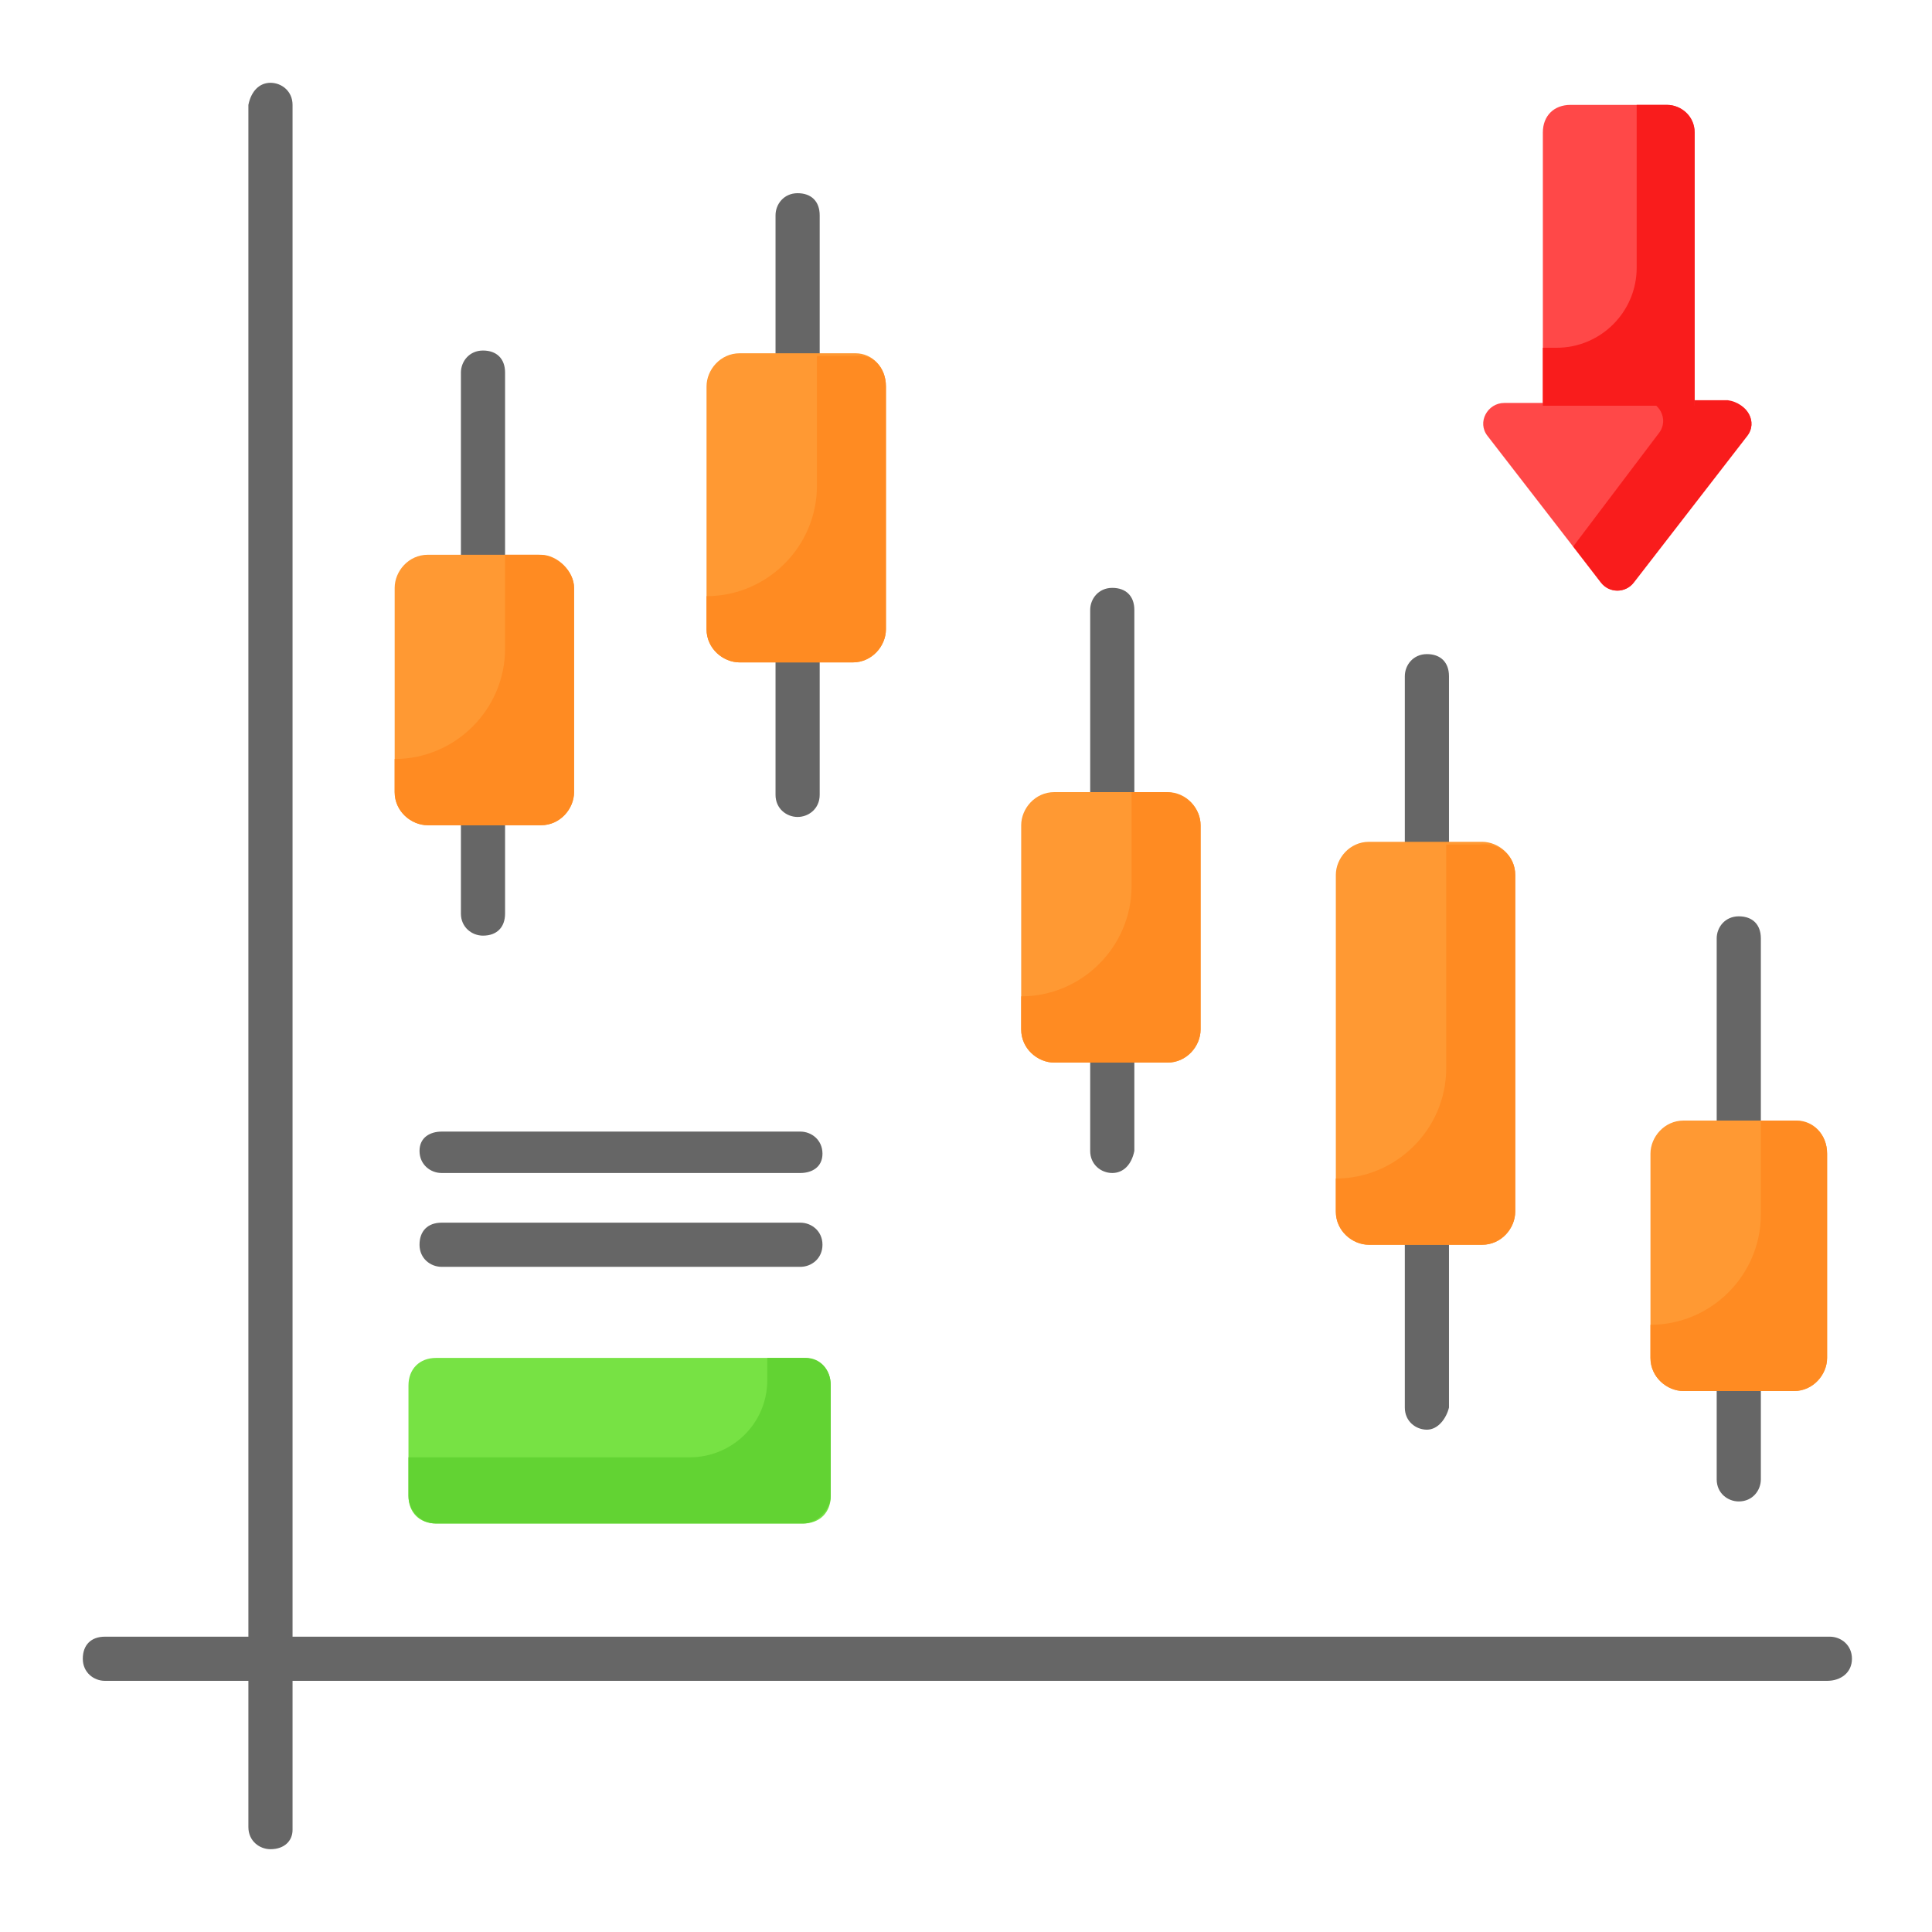<svg width="104" height="104" viewBox="0 0 104 104" fill="none" xmlns="http://www.w3.org/2000/svg">
<path d="M98.354 90.48H5.646C5.051 90.48 4.457 90.034 4.457 89.291C4.457 88.548 4.903 88.103 5.646 88.103H98.503C99.097 88.103 99.691 88.548 99.691 89.291C99.691 90.034 99.097 90.48 98.354 90.48Z" fill="#666666"/>
<path d="M14.56 99.543C13.965 99.543 13.371 99.097 13.371 98.354V5.646C13.52 4.903 13.965 4.457 14.56 4.457C15.154 4.457 15.748 4.903 15.748 5.646V98.503C15.748 99.097 15.303 99.543 14.56 99.543Z" fill="#666666"/>
<path d="M42.936 43.977C42.341 43.977 41.747 43.531 41.747 42.788V11.588C41.747 10.994 42.193 10.4 42.936 10.4C43.678 10.4 44.124 10.846 44.124 11.588V42.788C44.124 43.531 43.53 43.977 42.936 43.977Z" fill="#666666"/>
<path d="M47.69 20.8V33.874C47.69 34.766 46.947 35.657 45.907 35.657H39.816C38.925 35.657 38.033 34.914 38.033 33.874V20.8C38.033 19.909 38.776 19.017 39.816 19.017H46.056C46.947 19.017 47.69 19.76 47.69 20.8Z" fill="#FF9933"/>
<path d="M47.69 20.8V33.874C47.69 34.765 46.947 35.657 45.907 35.657H39.816C38.925 35.657 38.033 34.914 38.033 33.874V32.091C41.302 32.091 43.976 29.417 43.976 26.148V19.165H46.056C46.947 19.017 47.69 19.76 47.69 20.8Z" fill="#FF8B22"/>
<path d="M76.811 76.96C76.216 76.96 75.622 76.514 75.622 75.771V36.4C75.622 35.806 76.068 35.211 76.811 35.211C77.553 35.211 77.999 35.657 77.999 36.4V75.771C77.851 76.366 77.405 76.96 76.811 76.96Z" fill="#666666"/>
<path d="M81.565 47.097V65.223C81.565 66.115 80.823 67.006 79.782 67.006H73.691C72.8 67.006 71.908 66.263 71.908 65.223V47.097C71.908 46.206 72.651 45.315 73.691 45.315H79.782C80.674 45.315 81.565 46.057 81.565 47.097Z" fill="#FF9933"/>
<path d="M81.565 47.097V65.223C81.565 66.114 80.823 67.006 79.782 67.006H73.691C72.8 67.006 71.908 66.263 71.908 65.223V63.44C75.177 63.44 77.851 60.766 77.851 57.497V45.463H79.634C80.674 45.314 81.565 46.057 81.565 47.097Z" fill="#FF8B22"/>
<path d="M25.999 50.366C25.405 50.366 24.811 49.92 24.811 49.177V20.057C24.811 19.463 25.256 18.869 25.999 18.869C26.742 18.869 27.188 19.314 27.188 20.057V49.177C27.188 49.92 26.742 50.366 25.999 50.366Z" fill="#666666"/>
<path d="M30.902 31.646V42.64C30.902 43.531 30.159 44.423 29.119 44.423H23.028C22.137 44.423 21.245 43.68 21.245 42.64V31.646C21.245 30.754 21.988 29.863 23.028 29.863H29.119C30.011 29.863 30.902 30.754 30.902 31.646Z" fill="#FF9933"/>
<path d="M30.902 31.646V42.64C30.902 43.531 30.159 44.423 29.119 44.423H23.028C22.137 44.423 21.245 43.68 21.245 42.64V40.857C24.514 40.857 27.188 38.183 27.188 34.914V29.863H28.971C30.011 29.863 30.902 30.754 30.902 31.646Z" fill="#FF8B22"/>
<path d="M93.599 80.823C93.004 80.823 92.41 80.377 92.41 79.634V50.514C92.41 49.92 92.856 49.326 93.599 49.326C94.342 49.326 94.787 49.771 94.787 50.514V79.634C94.787 80.228 94.342 80.823 93.599 80.823Z" fill="#666666"/>
<path d="M98.353 62.103V73.097C98.353 73.988 97.61 74.88 96.57 74.88H90.628C89.736 74.88 88.845 74.137 88.845 73.097V62.103C88.845 61.211 89.588 60.32 90.628 60.32H96.719C97.61 60.32 98.353 61.063 98.353 62.103Z" fill="#FF9933"/>
<path d="M98.353 62.103V73.097C98.353 73.988 97.61 74.88 96.57 74.88H90.628C89.736 74.88 88.845 74.137 88.845 73.097V71.314C92.113 71.314 94.788 68.64 94.788 65.371V60.32H96.57C97.61 60.32 98.353 61.063 98.353 62.103Z" fill="#FF8B22"/>
<path d="M59.873 63.143C59.279 63.143 58.685 62.697 58.685 61.954V32.834C58.685 32.24 59.13 31.645 59.873 31.645C60.616 31.645 61.062 32.091 61.062 32.834V61.954C60.913 62.697 60.467 63.143 59.873 63.143Z" fill="#666666"/>
<path d="M64.628 44.422V55.417C64.628 56.308 63.885 57.2 62.845 57.2H56.754C55.862 57.2 54.971 56.457 54.971 55.417V44.422C54.971 43.531 55.714 42.64 56.754 42.64H62.845C63.885 42.64 64.628 43.531 64.628 44.422Z" fill="#FF9933"/>
<path d="M64.628 44.422V55.417C64.628 56.308 63.885 57.2 62.845 57.2H56.754C55.862 57.2 54.971 56.457 54.971 55.417V53.634C58.239 53.634 60.914 50.96 60.914 47.691V42.64H62.696C63.885 42.64 64.628 43.531 64.628 44.422Z" fill="#FF8B22"/>
<path d="M44.72 74.583V80.526C44.72 81.417 44.125 82.011 43.234 82.011H23.474C22.583 82.011 21.988 81.417 21.988 80.526V74.583C21.988 73.692 22.583 73.097 23.474 73.097H43.234C44.125 73.097 44.72 73.692 44.72 74.583Z" fill="#77E244"/>
<path d="M44.72 74.583V80.526C44.72 81.269 43.977 82.011 43.234 82.011H23.474C22.583 82.011 21.988 81.269 21.988 80.526V78.446H37.143C39.371 78.446 41.303 76.663 41.303 74.286V73.097H43.383C44.125 73.097 44.72 73.692 44.72 74.583Z" fill="#62D333"/>
<path d="M43.086 68.194H23.772C23.177 68.194 22.583 67.748 22.583 67.005C22.583 66.263 23.029 65.817 23.772 65.817H43.086C43.68 65.817 44.274 66.263 44.274 67.005C44.274 67.748 43.68 68.194 43.086 68.194Z" fill="#666666"/>
<path d="M43.086 63.143H23.772C23.177 63.143 22.583 62.697 22.583 61.954C22.583 61.211 23.177 60.914 23.772 60.914H43.086C43.68 60.914 44.274 61.36 44.274 62.103C44.274 62.846 43.68 63.143 43.086 63.143Z" fill="#666666"/>
<path d="M94.046 23.474L87.954 31.349C87.509 31.943 86.617 31.943 86.171 31.349L80.08 23.474C79.486 22.731 80.08 21.691 80.972 21.691H93.154C94.046 21.691 94.64 22.731 94.046 23.474Z" fill="#FF4848"/>
<path d="M94.046 23.474L87.954 31.348C87.508 31.942 86.617 31.942 86.171 31.348L84.686 29.417L89.291 23.325C89.885 22.582 89.291 21.543 88.4 21.543H93.005C94.046 21.691 94.64 22.731 94.046 23.474Z" fill="#F91C1C"/>
<path d="M89.737 5.646H84.537C83.646 5.646 83.052 6.24 83.052 7.131V21.84H91.223V7.131C91.223 6.24 90.48 5.646 89.737 5.646Z" fill="#FF4848"/>
<path d="M91.223 7.131V21.84H83.052V18.72H83.795C86.172 18.72 88.103 16.788 88.103 14.411V5.646H89.737C90.48 5.646 91.223 6.24 91.223 7.131Z" fill="#F91C1C"/>
</svg>
